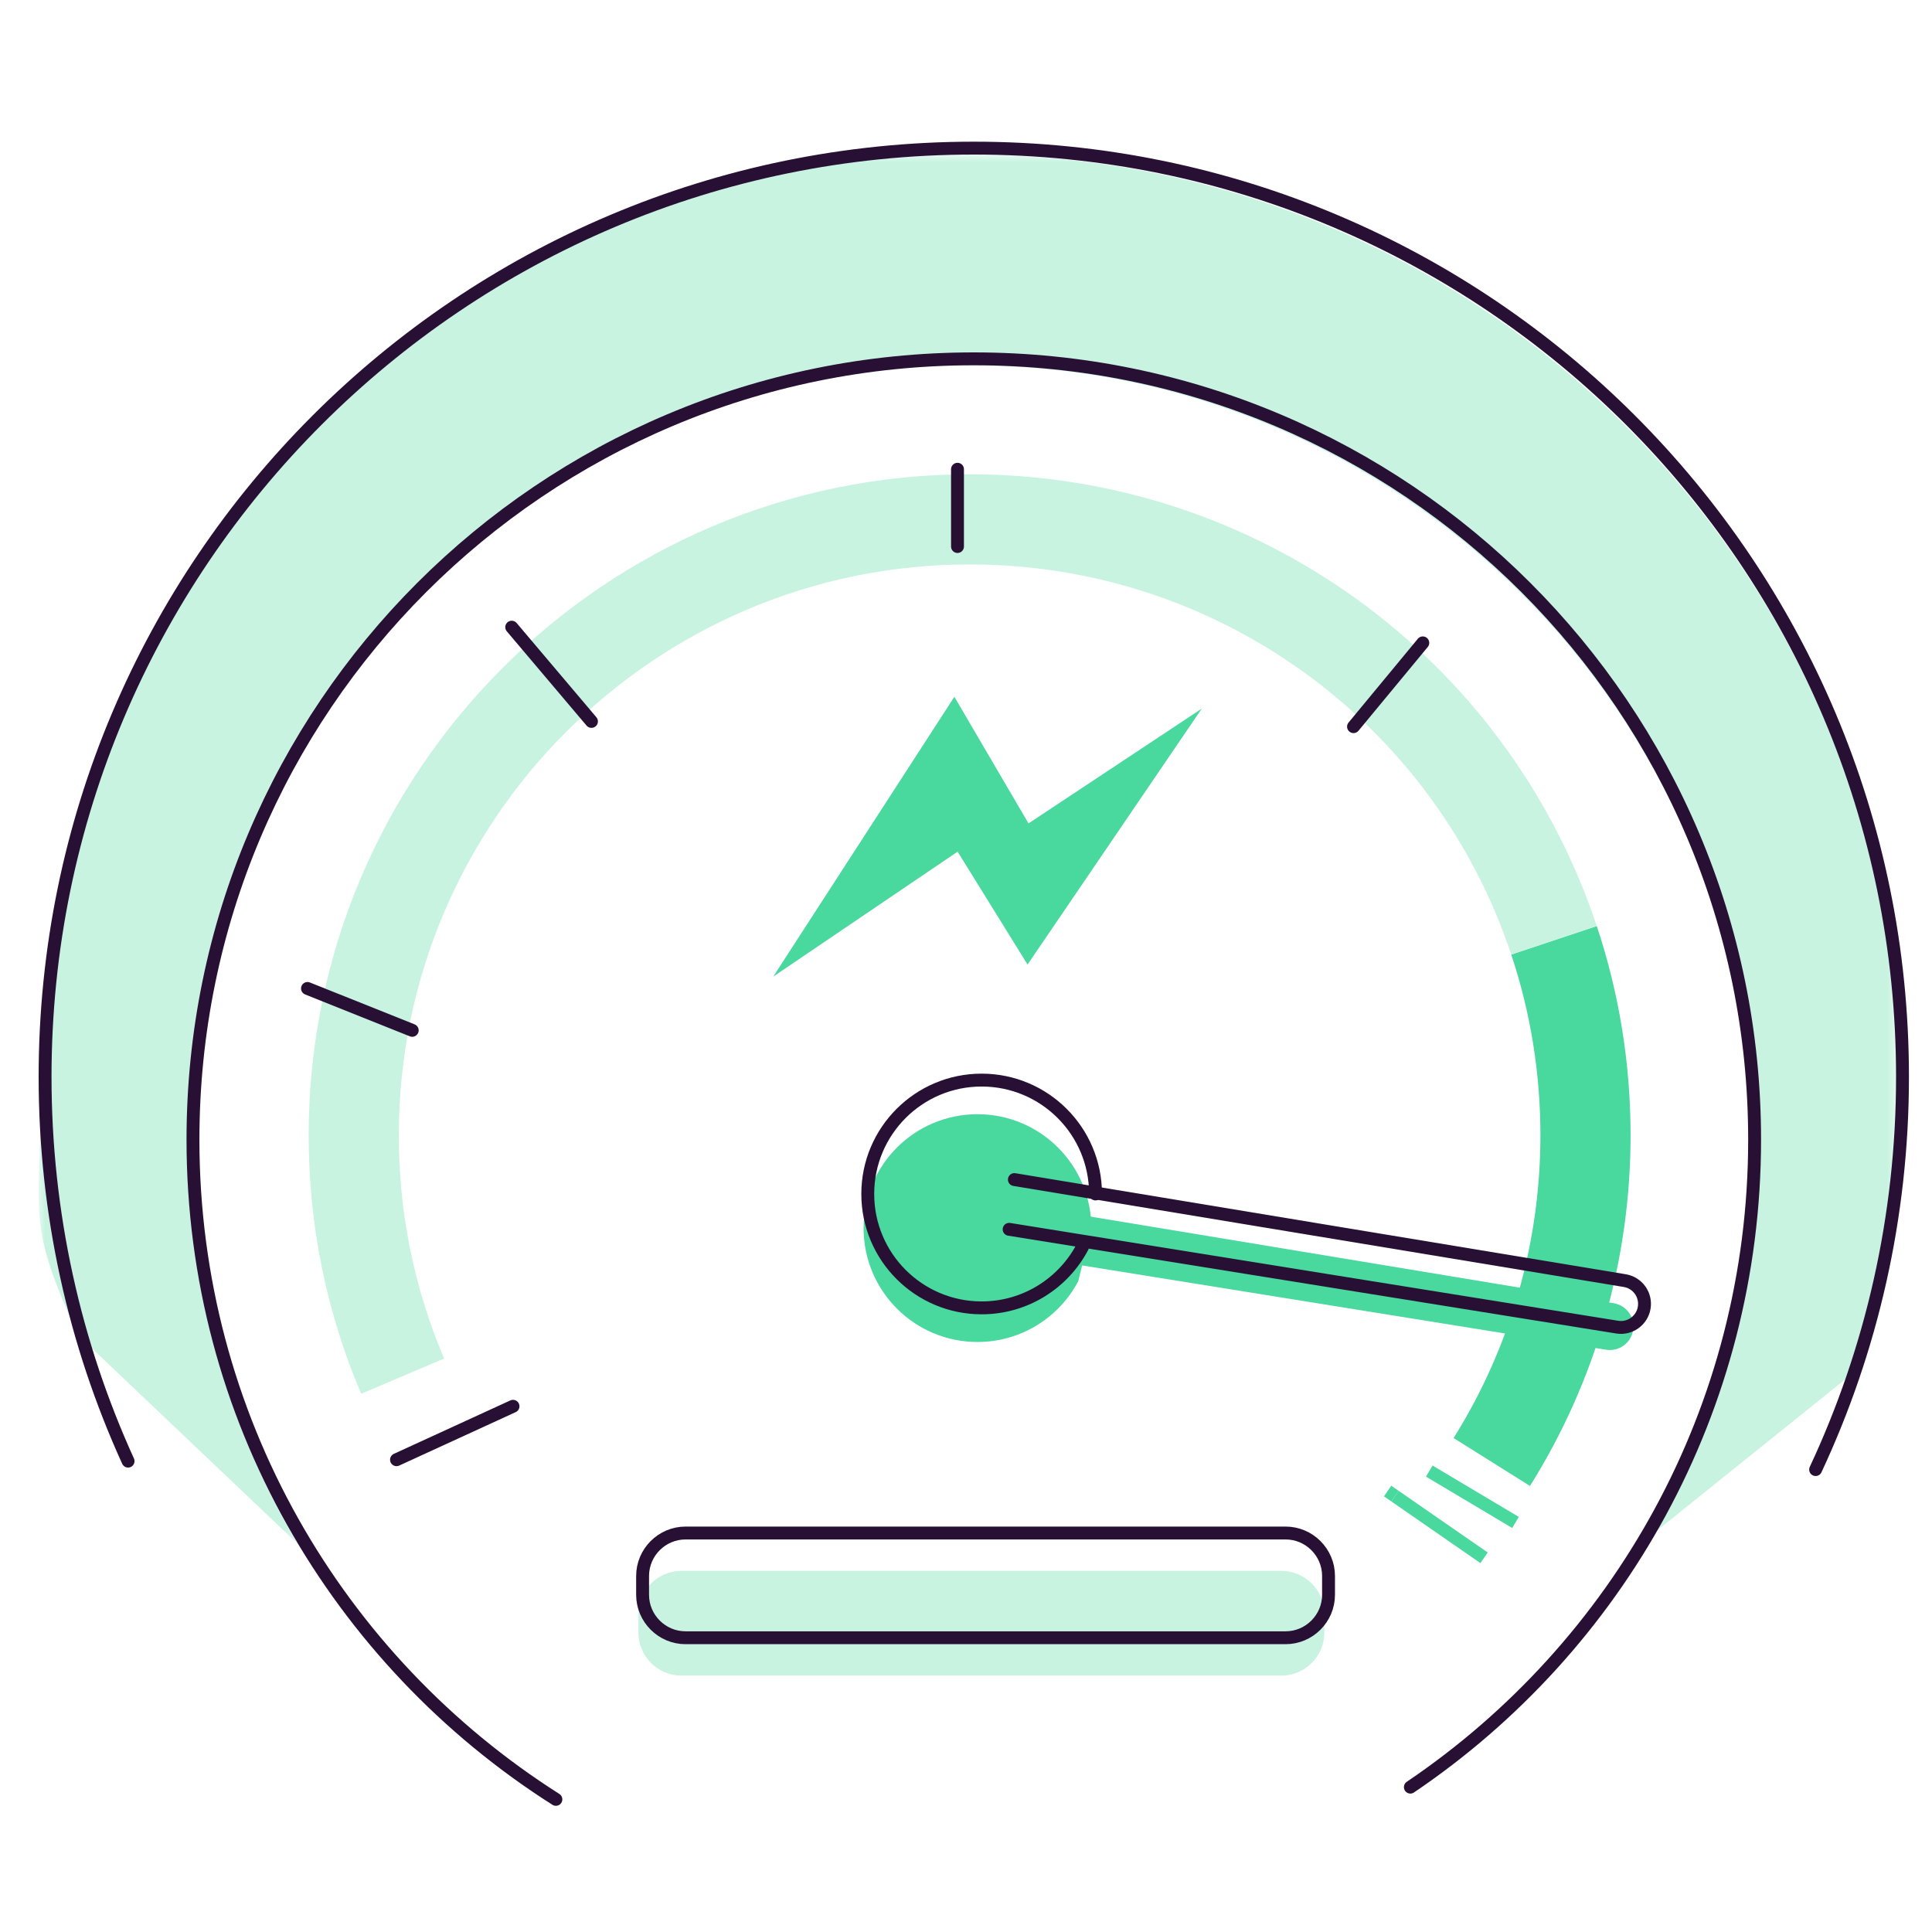 <?xml version="1.0" encoding="UTF-8"?>
<svg width="150px" height="150px" viewBox="0 0 150 150" version="1.1" xmlns="http://www.w3.org/2000/svg" xmlns:xlink="http://www.w3.org/1999/xlink">
    <!-- Generator: Sketch 48.1 (47250) - http://www.bohemiancoding.com/sketch -->
    <title>illo-spot-speedometer</title>
    <desc>Created with Sketch.</desc>
    <defs>
        <polygon id="path-1" points="0 0.907 144.397 0.907 144.397 108.738 0 108.738"></polygon>
    </defs>
    <g id="Page-1" stroke="none" stroke-width="1" fill="none" fill-rule="evenodd">
        <g id="illo-spot-speedometer">
            <g id="Page-1" transform="translate(3, 11)">
                <path d="M96.49,119.093 L49.901,119.093 C48.067,119.093 46.567,117.593 46.567,115.76 L46.567,114.296 C46.567,112.462 48.067,110.962 49.901,110.962 L96.49,110.962 C98.323,110.962 99.823,112.462 99.823,114.296 L99.823,115.76 C99.823,117.593 98.323,119.093 96.49,119.093" id="Fill-1" fill="#C8F3E1"></path>
                <g id="Group-5" transform="translate(0, 0.093)">
                    <mask id="mask-2" fill="white">
                        <use xlink:href="#path-1"></use>
                    </mask>
                    <g id="Clip-4"></g>
                    <path d="M20.082,108.738 L3.069,92.576 C-1.069,83.483 0.176,83.653 0.176,73.012 C0.176,33.19 32.459,0.907 72.281,0.907 C112.104,0.907 144.386,33.19 144.386,73.012 C144.386,83.911 144.806,86.566 140.477,95.828 L124.547,108.626 C129.858,99.614 132.904,89.108 132.904,77.891 C132.904,44.41 105.762,17.268 72.281,17.268 C38.8,17.268 11.658,44.41 11.658,77.891 C11.658,89.155 14.73,99.701 20.082,108.738" id="Fill-3" fill="#C8F3E1" mask="url(#mask-2)"></path>
                </g>
                <path d="M115.787,104.368 L109.856,100.649 C114.267,93.615 116.598,85.486 116.598,77.14 C116.598,72.339 115.836,67.619 114.332,63.111 L120.973,60.896 C122.715,66.119 123.598,71.585 123.598,77.14 C123.598,86.804 120.897,96.219 115.787,104.368" id="Fill-6" fill="#49D89D"></path>
                <path d="M25.04,97.215 C22.335,90.858 20.964,84.104 20.964,77.14 C20.964,48.843 43.984,25.822 72.281,25.822 C94.41,25.822 113.978,39.917 120.973,60.896 L114.332,63.111 C108.291,44.994 91.392,32.822 72.281,32.822 C47.844,32.822 27.964,52.703 27.964,77.14 C27.964,83.156 29.147,88.988 31.481,94.475 L25.04,97.215 Z" id="Fill-8" fill="#C8F3E1"></path>
                <path d="M80.716,88.469 C79.235,91.277 76.286,93.191 72.891,93.191 C68.007,93.191 64.049,89.232 64.049,84.349 C64.049,79.465 68.007,75.507 72.891,75.507 C77.774,75.507 81.733,79.465 81.733,84.349" id="Fill-10" fill="#49D89D"></path>
                <path d="M74.894,82.336 L122.286,90.181 C123.283,90.345 123.958,91.286 123.794,92.283 C123.629,93.28 122.688,93.955 121.691,93.791 L74.487,86.198" id="Fill-12" fill="#49D89D"></path>
                <polygon id="Fill-14" fill="#49D89D" points="114.406 107.631 107.713 103.645 108.224 102.785 114.918 106.772"></polygon>
                <polygon id="Fill-16" fill="#49D89D" points="111.938 110.357 105.02 105.568 105.589 104.746 112.507 109.535"></polygon>
                <polygon id="Fill-18" fill="#49D89D" points="105.02 105.568 104.451 105.174 105.02 104.352 105.589 104.746"></polygon>
                <polygon id="Fill-20" fill="#49D89D" points="71.097 43.099 76.854 52.93 90.305 44.017 76.779 63.886 71.349 55.123 57.036 64.821"></polygon>
            </g>
            <g id="Page-1" transform="translate(3, 11)" stroke="#271034" stroke-linecap="round" stroke-linejoin="round">
                <path d="M40.159,128.702 C23.222,117.95 11.982,99.03 11.982,77.484 C11.982,44.002 39.124,16.86 72.605,16.86 C106.086,16.86 133.228,44.002 133.228,77.484 C133.228,98.409 122.626,116.859 106.5,127.753" id="Stroke-1"></path>
                <path d="M6.943,102.441 C2.805,93.349 0.5,83.246 0.5,72.605 C0.5,32.782 32.782,0.5 72.605,0.5 C112.428,0.5 144.71,32.782 144.71,72.605 C144.71,83.503 142.292,93.836 137.964,103.098" id="Stroke-3"></path>
                <path d="M96.814,116.154 L50.225,116.154 C48.391,116.154 46.891,114.654 46.891,112.821 L46.891,111.357 C46.891,109.523 48.391,108.023 50.225,108.023 L96.814,108.023 C98.647,108.023 100.147,109.523 100.147,111.357 L100.147,112.821 C100.147,114.654 98.647,116.154 96.814,116.154 Z" id="Stroke-5"></path>
                <path d="M71.34,25.432 L71.34,31.432" id="Stroke-7"></path>
                <path d="M20.874,65.744 L29.005,68.996" id="Stroke-9"></path>
                <path d="M36.729,37.693 L42.921,45.011" id="Stroke-11"></path>
                <path d="M27.785,102.332 L36.83,98.183" id="Stroke-13"></path>
                <path d="M102.087,45.417 L107.466,38.912" id="Stroke-15"></path>
                <path d="M81.04,85.82 C79.559,88.628 76.61,90.542 73.215,90.542 C68.331,90.542 64.373,86.583 64.373,81.7 C64.373,76.816 68.331,72.858 73.215,72.858 C78.098,72.858 82.057,76.816 82.057,81.7" id="Stroke-17"></path>
                <path d="M75.756,80.582 L123.148,88.427 C124.145,88.591 124.82,89.532 124.656,90.529 C124.491,91.526 123.55,92.201 122.553,92.037 L75.349,84.444" id="Stroke-19"></path>
            </g>
        </g>
    </g>
</svg>
